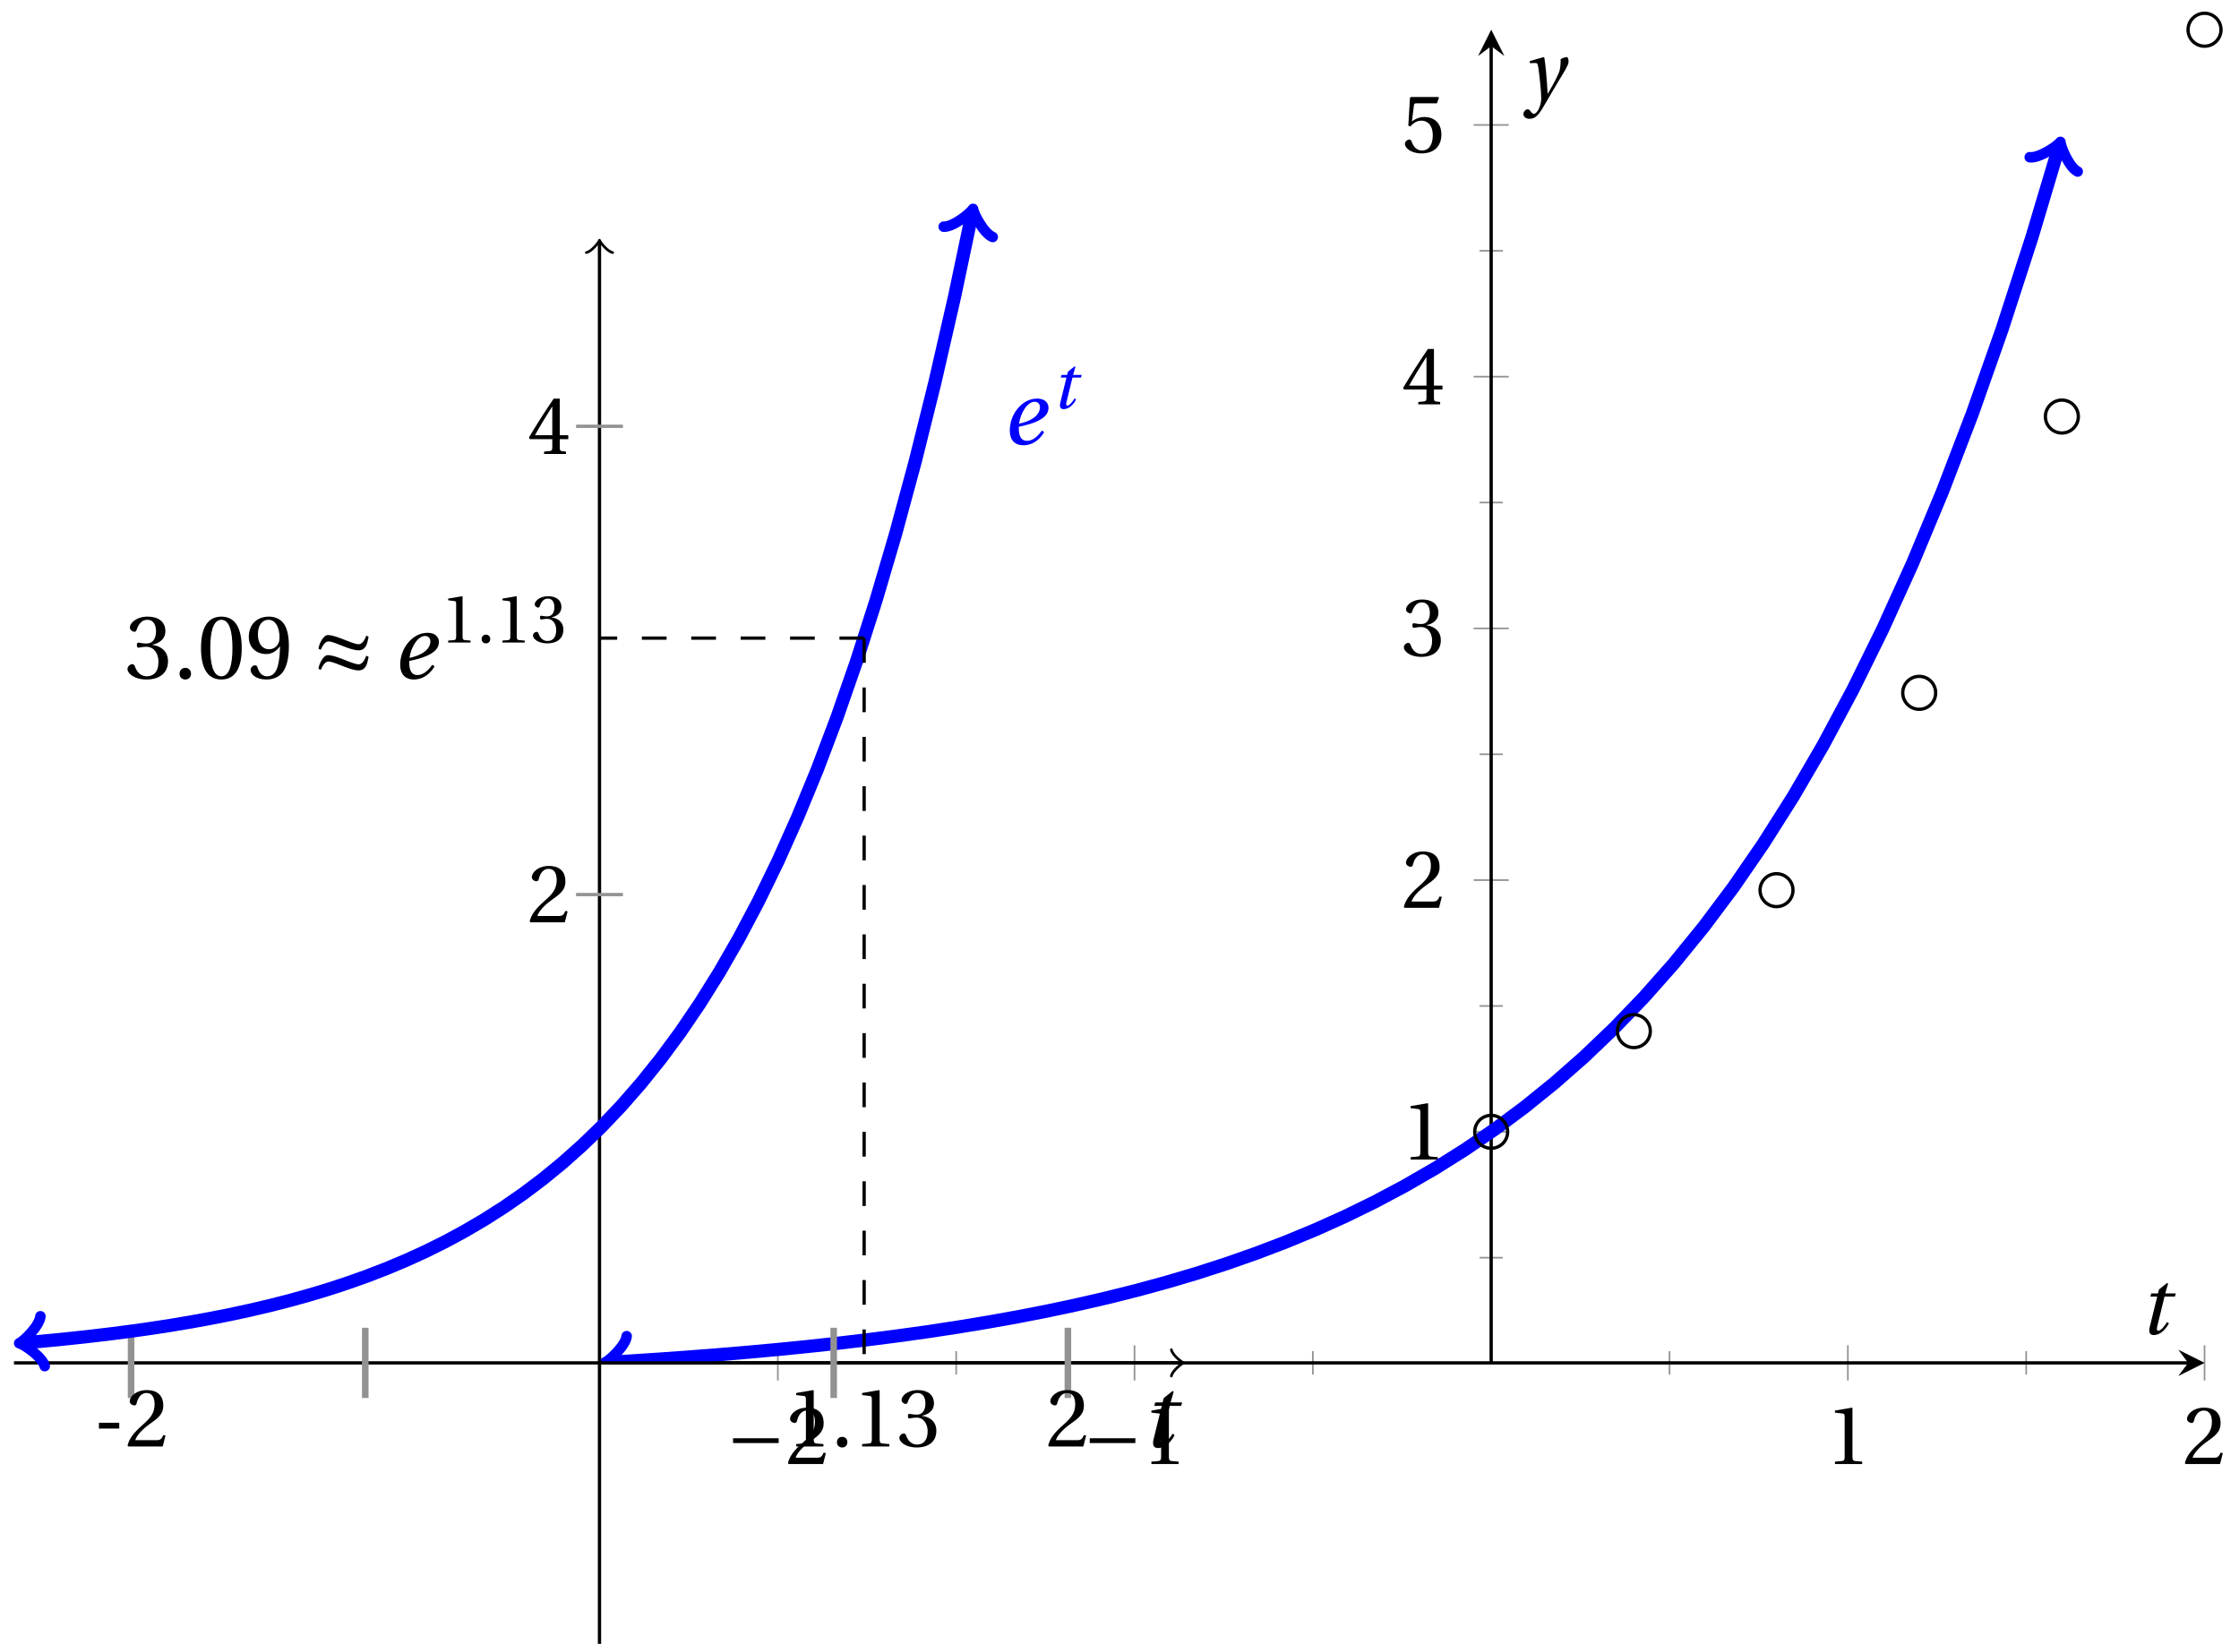 <svg xmlns="http://www.w3.org/2000/svg" xmlns:xlink="http://www.w3.org/1999/xlink" version="1.1" width="271" height="200" viewBox="0 0 271 200">
<defs>
<path id="font_1_1" d="M.635 .253V.311H.085V.253H.635Z"/>
<path id="font_2_5" d="M.485 .132 .457 .137C.436 .083 .416 .076 .376 .076H.12C.136 .128 .195 .199 .288 .266 .384 .336 .458 .381 .458 .493 .458 .632 .366 .68 .261 .68 .124 .68 .053 .597 .053 .545 .053 .511 .091 .495 .108 .495 .126 .495 .133 .505 .137 .522 .153 .59 .192 .645 .254 .645 .331 .645 .353 .58 .353 .507 .353 .4 .299 .34 .212 .263 .089 .156 .046 .088 .027 .01L.037 0H.451L.485 .132Z"/>
<path id="font_2_4" d="M.437 0V.029L.353 .036C.332 .038 .32 .046 .32 .085V.674L.315 .68 .109 .645V.62L.202 .609C.219 .607 .226 .599 .226 .57V.085C.226 .066 .223 .054 .217 .047 .212 .04 .204 .037 .193 .036L.109 .029V0H.437Z"/>
<path id="font_2_6" d="M.13 .366C.13 .349 .135 .338 .148 .338 .16 .338 .187 .348 .235 .348 .32 .348 .368 .271 .368 .184 .368 .065 .309 .023 .238 .023 .172 .023 .129 .073 .11 .129 .104 .148 .094 .157 .08 .157 .062 .157 .027 .138 .027 .102 .027 .059 .096-.012 .237-.012 .382-.012 .473 .061 .473 .189 .473 .323 .358 .363 .303 .368V.372C.357 .381 .444 .421 .444 .52 .444 .631 .357 .68 .25 .68 .118 .68 .053 .604 .053 .561 .053 .53 .088 .513 .102 .513 .115 .513 .123 .52 .127 .533 .149 .601 .187 .645 .243 .645 .322 .645 .341 .575 .341 .519 .341 .459 .32 .384 .235 .384 .187 .384 .16 .394 .148 .394 .135 .394 .13 .384 .13 .366Z"/>
<path id="font_2_7" d="M.3 .179V.077C.3 .043 .289 .037 .265 .035L.201 .029V0H.465V.029L.42 .034C.397 .037 .39 .043 .39 .077V.179H.493V.226H.39V.668H.317C.223 .53 .111 .356 .019 .2L.028 .179H.3M.091 .226C.151 .335 .221 .45 .298 .571H.3V.226H.091Z"/>
<path id="font_2_8" d="M.426 .592 .45 .66 .445 .668H.111L.101 .659 .081 .324 .105 .312C.147 .36 .188 .383 .242 .383 .306 .383 .376 .336 .376 .204 .376 .101 .334 .023 .247 .023 .177 .023 .141 .074 .121 .131 .116 .146 .107 .155 .093 .155 .073 .155 .04 .135 .04 .102 .04 .056 .11-.012 .24-.012 .405-.012 .48 .088 .48 .215 .48 .355 .392 .427 .273 .427 .218 .427 .159 .403 .127 .374L.125 .376 .148 .563C.151 .588 .158 .592 .177 .592H.426Z"/>
<clipPath id="clip_3">
<path transform="matrix(1,0,0,-1,72.561,164.995)" d="M0 0H194.268V161.394H0Z"/>
</clipPath>
<path id="font_4_2" d="M.428 .452 .439 .49H.312L.346 .609 .334 .616 .237 .539 .224 .49H.143L.132 .452H.215L.125 .086C.11 .029 .122-.012 .172-.012 .252-.012 .316 .054 .356 .129L.334 .146C.311 .107 .26 .04 .229 .04 .208 .04 .208 .063 .214 .088L.303 .452H.428Z"/>
<path id="font_4_3" d="M.071 .454 .074 .429 .142 .431C.164 .432 .169 .415 .177 .363 .188 .285 .21 .093 .21 .013 .21-.017 .208-.058 .186-.111 .168-.153 .142-.182 .122-.182 .107-.182 .096-.171 .081-.151 .069-.135 .061-.127 .046-.127 .02-.128-.005-.158-.005-.187-.005-.214 .024-.242 .068-.242 .153-.242 .19-.179 .278-.027 .298 .007 .358 .113 .42 .215 .477 .309 .54 .406 .54 .446 .54 .481 .529 .502 .522 .502 .503 .502 .469 .494 .444 .477 .445 .442 .443 .381 .431 .339 .415 .283 .356 .175 .29 .061H.287C.28 .214 .261 .425 .247 .498L.239 .502 .071 .454Z"/>
<path id="font_2_1" d="M.074 .286V.216H.319V.286H.074Z"/>
<path id="font_2_2" d="M.133-.012C.172-.012 .195 .015 .196 .051 .196 .088 .172 .116 .133 .116 .095 .116 .07 .088 .07 .051 .07 .015 .095-.012 .133-.012Z"/>
<path id="font_2_3" d="M.265 .645C.36 .645 .387 .497 .387 .334 .387 .171 .36 .023 .265 .023 .17 .023 .143 .171 .143 .334 .143 .497 .17 .645 .265 .645M.265 .68C.1 .68 .041 .534 .041 .334 .041 .134 .1-.012 .265-.012 .43-.012 .489 .134 .489 .334 .489 .534 .43 .68 .265 .68Z"/>
<path id="font_2_9" d="M.229 .268C.291 .268 .343 .303 .377 .352H.379C.379 .289 .374 .208 .356 .139 .338 .073 .303 .023 .239 .023 .171 .023 .146 .076 .131 .123 .127 .136 .12 .144 .103 .144 .084 .144 .056 .124 .056 .093 .056 .049 .109-.012 .23-.012 .311-.012 .373 .018 .411 .071 .452 .128 .477 .216 .477 .361 .477 .485 .452 .566 .413 .613 .375 .658 .32 .68 .256 .68 .128 .68 .036 .595 .036 .457 .036 .332 .126 .268 .229 .268M.259 .321C.181 .321 .136 .389 .136 .485 .136 .577 .177 .645 .255 .645 .335 .645 .374 .55 .374 .453 .374 .436 .373 .416 .367 .4 .351 .353 .312 .321 .259 .321Z"/>
<path id="font_1_2" d="M.527 .309C.607 .309 .623 .384 .633 .436L.638 .458 .613 .471C.595 .423 .566 .376 .53 .376 .458 .376 .286 .477 .189 .477 .138 .477 .092 .378 .086 .327L.111 .315C.132 .363 .161 .407 .196 .407 .263 .407 .429 .309 .527 .309M.527 .088C.607 .088 .623 .163 .633 .215L.638 .237 .613 .25C.595 .202 .566 .155 .53 .155 .458 .155 .286 .256 .189 .256 .138 .256 .092 .157 .086 .106L.111 .094C.132 .142 .161 .186 .196 .186 .263 .186 .429 .088 .527 .088Z"/>
<path id="font_4_1" d="M.435 .151C.399 .104 .345 .037 .27 .037 .2 .037 .179 .097 .179 .176 .179 .181 .179 .185 .18 .192 .348 .226 .421 .266 .464 .306 .499 .341 .506 .374 .506 .402 .506 .455 .464 .502 .382 .502 .292 .502 .218 .456 .163 .388 .11 .323 .08 .236 .08 .152 .08 .012 .171-.012 .229-.012 .302-.012 .39 .02 .458 .131L.435 .151M.182 .226C.199 .347 .274 .467 .354 .467 .389 .467 .412 .443 .412 .408 .412 .338 .351 .262 .182 .226Z"/>
</defs>
<path transform="matrix(1,0,0,-1,72.561,164.995)" stroke-width=".199" stroke-linecap="butt" stroke-miterlimit="10" stroke-linejoin="miter" fill="none" stroke="#929292" d="M0-1.417V1.417M43.171-1.417V1.417M86.341-1.417V1.417M129.512-1.417V1.417M172.682-1.417V1.417"/>
<path transform="matrix(1,0,0,-1,72.561,164.995)" stroke-width=".199" stroke-linecap="butt" stroke-miterlimit="10" stroke-linejoin="miter" fill="none" stroke="#929292" d="M21.585-2.126V2.126M64.756-2.126V2.126M151.097-2.126V2.126M194.268-2.126V2.126"/>
<path transform="matrix(1,0,0,-1,72.561,164.995)" stroke-width=".199" stroke-linecap="butt" stroke-miterlimit="10" stroke-linejoin="miter" fill="none" stroke="#929292" d="M106.509 12.735H109.344M106.509 43.209H109.344M106.509 73.683H109.344M106.509 104.157H109.344M106.509 134.631H109.344"/>
<path transform="matrix(1,0,0,-1,72.561,164.995)" stroke-width=".199" stroke-linecap="butt" stroke-miterlimit="10" stroke-linejoin="miter" fill="none" stroke="#929292" d="M105.8 27.972H110.052M105.8 58.446H110.052M105.8 88.92H110.052M105.8 119.394H110.052M105.8 149.868H110.052"/>
<path transform="matrix(1,0,0,-1,72.561,164.995)" stroke-width=".399" stroke-linecap="butt" stroke-miterlimit="10" stroke-linejoin="miter" fill="none" stroke="#000000" d="M0 0H192.275"/>
<path transform="matrix(1,0,0,-1,264.846,164.995)" d="M1.993 0-1.196 1.594 0 0-1.196-1.594"/>
<path transform="matrix(1,0,0,-1,72.561,164.995)" stroke-width=".399" stroke-linecap="butt" stroke-miterlimit="10" stroke-linejoin="miter" fill="none" stroke="#000000" d="M107.926 0V159.402"/>
<path transform="matrix(0,-1,-1,-0,180.493,5.584)" d="M1.993 0-1.196 1.594 0 0-1.196-1.594"/>
<use data-text="&#x2212;" xlink:href="#font_1_1" transform="matrix(10.037,0,0,-10.037,87.874,177.241)"/>
<use data-text="2" xlink:href="#font_2_5" transform="matrix(10.037,0,0,-10.037,95.095,177.241)"/>
<use data-text="&#x2212;" xlink:href="#font_1_1" transform="matrix(10.037,0,0,-10.037,131.047,177.241)"/>
<use data-text="1" xlink:href="#font_2_4" transform="matrix(10.037,0,0,-10.037,138.268,177.241)"/>
<use data-text="1" xlink:href="#font_2_4" transform="matrix(10.037,0,0,-10.037,221.003,177.241)"/>
<use data-text="2" xlink:href="#font_2_5" transform="matrix(10.037,0,0,-10.037,264.176,177.241)"/>
<use data-text="1" xlink:href="#font_2_4" transform="matrix(10.037,0,0,-10.037,169.644,140.381)"/>
<use data-text="2" xlink:href="#font_2_5" transform="matrix(10.037,0,0,-10.037,169.644,109.906)"/>
<use data-text="3" xlink:href="#font_2_6" transform="matrix(10.037,0,0,-10.037,169.644,79.403)"/>
<use data-text="4" xlink:href="#font_2_7" transform="matrix(10.037,0,0,-10.037,169.644,48.954)"/>
<use data-text="5" xlink:href="#font_2_8" transform="matrix(10.037,0,0,-10.037,169.644,18.451)"/>
<g clip-path="url(#clip_3)">
<path transform="matrix(1,0,0,-1,72.561,164.995)" stroke-width="1.594" stroke-linecap="butt" stroke-miterlimit="10" stroke-linejoin="miter" fill="none" stroke="#0000ff" d="M1.203 .073 3.612 .218 7.224 .456 10.837 .714 14.449 .994 18.061 1.299 21.673 1.631 25.285 1.991 28.898 2.384 32.51 2.811 36.122 3.274 39.734 3.777 43.347 4.326 46.959 4.923 50.571 5.57 54.183 6.274 57.795 7.042 61.408 7.874 65.02 8.779 68.632 9.764 72.244 10.833 75.856 11.998 79.469 13.266 83.081 14.641 86.693 16.137 90.305 17.762 93.918 19.533 97.53 21.456 101.142 23.544 104.754 25.818 108.366 28.284 111.979 30.97 115.591 33.891 119.203 37.067 122.815 40.52 126.427 44.274 130.04 48.356 133.652 52.794 137.264 57.619 140.876 62.867 144.488 68.571 148.101 74.774 151.713 81.518 155.325 88.85 158.937 96.822 162.55 105.492 166.162 114.914 169.774 125.161 173.386 136.302 176.654 147.261"/>
<path transform="matrix(-.998,.06,.06,.998,73.764,164.922)" stroke-width="1.275" stroke-linecap="round" stroke-linejoin="round" fill="none" stroke="#0000ff" d="M-2.271 3.029C-2.082 1.893 0 .189 .568 0 0-.189-2.082-1.893-2.271-3.029"/>
<path transform="matrix(.286,-.958,-.958,-.286,249.224,17.725)" stroke-width="1.275" stroke-linecap="round" stroke-linejoin="round" fill="none" stroke="#0000ff" d="M-2.271 3.029C-2.082 1.893 0 .189 .568 0 0-.189-2.082-1.893-2.271-3.029"/>
</g>
<path transform="matrix(1,0,0,-1,72.561,164.995)" stroke-width=".399" stroke-linecap="butt" stroke-miterlimit="10" stroke-linejoin="miter" fill="none" stroke="#000000" d="M109.919 27.972C109.919 29.073 109.027 29.965 107.926 29.965 106.826 29.965 105.934 29.073 105.934 27.972 105.934 26.872 106.826 25.98 107.926 25.98 109.027 25.98 109.919 26.872 109.919 27.972ZM107.926 27.972"/>
<path transform="matrix(1,0,0,-1,72.561,164.995)" stroke-width=".399" stroke-linecap="butt" stroke-miterlimit="10" stroke-linejoin="miter" fill="none" stroke="#000000" d="M127.187 40.162C127.187 41.262 126.295 42.154 125.195 42.154 124.094 42.154 123.202 41.262 123.202 40.162 123.202 39.061 124.094 38.169 125.195 38.169 126.295 38.169 127.187 39.061 127.187 40.162ZM125.195 40.162"/>
<path transform="matrix(1,0,0,-1,72.561,164.995)" stroke-width=".399" stroke-linecap="butt" stroke-miterlimit="10" stroke-linejoin="miter" fill="none" stroke="#000000" d="M144.455 57.227C144.455 58.328 143.563 59.22 142.463 59.22 141.362 59.22 140.47 58.328 140.47 57.227 140.47 56.127 141.362 55.235 142.463 55.235 143.563 55.235 144.455 56.127 144.455 57.227ZM142.463 57.227"/>
<path transform="matrix(1,0,0,-1,72.561,164.995)" stroke-width=".399" stroke-linecap="butt" stroke-miterlimit="10" stroke-linejoin="miter" fill="none" stroke="#000000" d="M161.724 81.119C161.724 82.219 160.832 83.111 159.731 83.111 158.631 83.111 157.739 82.219 157.739 81.119 157.739 80.018 158.631 79.126 159.731 79.126 160.832 79.126 161.724 80.018 161.724 81.119ZM159.731 81.119"/>
<path transform="matrix(1,0,0,-1,72.561,164.995)" stroke-width=".399" stroke-linecap="butt" stroke-miterlimit="10" stroke-linejoin="miter" fill="none" stroke="#000000" d="M178.992 114.567C178.992 115.667 178.1 116.559 176.999 116.559 175.899 116.559 175.007 115.667 175.007 114.567 175.007 113.466 175.899 112.574 176.999 112.574 178.1 112.574 178.992 113.466 178.992 114.567ZM176.999 114.567"/>
<path transform="matrix(1,0,0,-1,72.561,164.995)" stroke-width=".399" stroke-linecap="butt" stroke-miterlimit="10" stroke-linejoin="miter" fill="none" stroke="#000000" d="M196.26 161.394C196.26 162.495 195.368 163.387 194.268 163.387 193.167 163.387 192.275 162.495 192.275 161.394 192.275 160.294 193.167 159.402 194.268 159.402 195.368 159.402 196.26 160.294 196.26 161.394ZM194.268 161.394"/>
<path transform="matrix(1,0,0,-1,72.561,164.995)" stroke-width=".399" stroke-linecap="butt" stroke-miterlimit="10" stroke-linejoin="miter" fill="none" stroke="#000000" d=""/>
<use data-text="t" xlink:href="#font_4_2" transform="matrix(10.037,0,0,-10.037,258.944,161.509)"/>
<use data-text="y" xlink:href="#font_4_3" transform="matrix(10.037,0,0,-10.037,184.436,11.954)"/>
<path transform="matrix(1,0,0,-1,72.56,164.995)" stroke-width=".399" stroke-linecap="butt" stroke-miterlimit="10" stroke-linejoin="miter" fill="none" stroke="#000000" d="M-70.867 0H70.409"/>
<path transform="matrix(1,0,0,-1,142.972,164.995)" stroke-width=".319" stroke-linecap="round" stroke-linejoin="round" fill="none" stroke="#000000" d="M-1.196 1.594C-1.096 .996 0 .1 .299 0 0-.1-1.096-.996-1.196-1.594"/>
<path transform="matrix(1,0,0,-1,72.56,164.995)" stroke-width=".399" stroke-linecap="butt" stroke-miterlimit="10" stroke-linejoin="miter" fill="none" stroke="#000000" d="M0-34.016V135.606"/>
<path transform="matrix(0,-1,-1,-0,72.56,29.38)" stroke-width=".319" stroke-linecap="round" stroke-linejoin="round" fill="none" stroke="#000000" d="M-1.196 1.594C-1.096 .996 0 .1 .299 0 0-.1-1.096-.996-1.196-1.594"/>
<use data-text="t" xlink:href="#font_4_2" transform="matrix(10.999,0,0,-10.999,138.253,175.174)"/>
<path transform="matrix(1,0,0,-1,72.56,164.995)" stroke-width=".797" stroke-linecap="butt" stroke-miterlimit="10" stroke-linejoin="miter" fill="none" stroke="#929292" d="M-56.694 4.252V-4.252"/>
<path transform="matrix(1,0,0,-1,72.56,164.995)" stroke-width=".797" stroke-linecap="butt" stroke-miterlimit="10" stroke-linejoin="miter" fill="none" stroke="#929292" d="M-28.347 4.252V-4.252"/>
<path transform="matrix(1,0,0,-1,72.56,164.995)" stroke-width=".797" stroke-linecap="butt" stroke-miterlimit="10" stroke-linejoin="miter" fill="none" stroke="#929292" d="M28.347 4.252V-4.252"/>
<path transform="matrix(1,0,0,-1,72.56,164.995)" stroke-width=".797" stroke-linecap="butt" stroke-miterlimit="10" stroke-linejoin="miter" fill="none" stroke="#929292" d="M56.694 4.252V-4.252"/>
<use data-text="-" xlink:href="#font_2_1" transform="matrix(10.037,0,0,-10.037,11.232,175.115)"/>
<use data-text="2" xlink:href="#font_2_5" transform="matrix(10.037,0,0,-10.037,15.166,175.115)"/>
<use data-text="2" xlink:href="#font_2_5" transform="matrix(10.037,0,0,-10.037,126.595,175.115)"/>
<path transform="matrix(1,0,0,-1,72.56,164.995)" stroke-width=".399" stroke-linecap="butt" stroke-miterlimit="10" stroke-linejoin="miter" fill="none" stroke="#929292" d="M2.835 56.694H-2.835"/>
<use data-text="2" xlink:href="#font_2_5" transform="matrix(10.037,0,0,-10.037,63.836,111.658)"/>
<path transform="matrix(1,0,0,-1,72.56,164.995)" stroke-width=".399" stroke-linecap="butt" stroke-miterlimit="10" stroke-linejoin="miter" fill="none" stroke="#929292" d="M2.835 113.387H-2.835"/>
<use data-text="4" xlink:href="#font_2_7" transform="matrix(10.037,0,0,-10.037,63.836,54.961)"/>
<path transform="matrix(1,0,0,-1,72.56,164.995)" stroke-width="1.594" stroke-linecap="butt" stroke-miterlimit="10" stroke-linejoin="miter" fill="none" stroke="#0000ff" d="M-69.666 2.428-68.495 2.529-66.124 2.75-63.752 2.991-61.381 3.252-59.009 3.536-56.637 3.844-54.266 4.179-51.894 4.545-49.523 4.942-47.151 5.373-44.779 5.841-42.408 6.351-40.036 6.904-37.665 7.508-35.293 8.163-32.921 8.874-30.55 9.651-28.178 10.493-25.806 11.409-23.435 12.404-21.063 13.485-18.692 14.661-16.32 15.943-13.948 17.335-11.577 18.847-9.205 20.491-6.834 22.28-4.462 24.223-2.09 26.338 .281 28.629 2.653 31.126 5.024 33.843 7.396 36.796 9.768 40.006 12.139 43.497 14.511 47.292 16.882 51.419 19.254 55.905 21.626 60.784 23.997 66.088 26.369 71.855 28.74 78.125 31.112 84.941 33.484 92.354 35.855 100.414 38.227 109.173 40.598 118.701 42.97 129.056 45.093 139.142"/>
<path transform="matrix(-.996,.086,.086,.996,2.89,162.567)" stroke-width="1.275" stroke-linecap="round" stroke-linejoin="round" fill="none" stroke="#0000ff" d="M-2.271 3.029C-2.082 1.893 0 .189 .568 0 0-.189-2.082-1.893-2.271-3.029"/>
<path transform="matrix(.206,-.979,-.979,-.206,117.655,25.844)" stroke-width="1.275" stroke-linecap="round" stroke-linejoin="round" fill="none" stroke="#0000ff" d="M-2.271 3.029C-2.082 1.893 0 .189 .568 0 0-.189-2.082-1.893-2.271-3.029"/>
<path transform="matrix(1,0,0,-1,72.56,164.995)" stroke-width=".399" stroke-linecap="butt" stroke-dasharray="2.989,2.989" stroke-miterlimit="10" stroke-linejoin="miter" fill="none" stroke="#000000" d="M32.032 87.743V0"/>
<path transform="matrix(1,0,0,-1,72.56,164.995)" stroke-width=".399" stroke-linecap="butt" stroke-dasharray="2.989,2.989" stroke-miterlimit="10" stroke-linejoin="miter" fill="none" stroke="#000000" d="M32.032 87.743H0"/>
<use data-text="1" xlink:href="#font_2_4" transform="matrix(10.037,0,0,-10.037,95.277,175.115)"/>
<use data-text="." xlink:href="#font_2_2" transform="matrix(10.037,0,0,-10.037,100.597,175.115)"/>
<use data-text="1" xlink:href="#font_2_4" transform="matrix(10.037,0,0,-10.037,103.256,175.115)"/>
<use data-text="3" xlink:href="#font_2_6" transform="matrix(10.037,0,0,-10.037,108.586,175.115)"/>
<use data-text="3" xlink:href="#font_2_6" transform="matrix(10.999,0,0,-10.999,15.133,82.13)"/>
<use data-text="." xlink:href="#font_2_2" transform="matrix(10.999,0,0,-10.999,20.963,82.13)"/>
<use data-text="0" xlink:href="#font_2_3" transform="matrix(10.999,0,0,-10.999,23.878,82.13)"/>
<use data-text="9" xlink:href="#font_2_9" transform="matrix(10.999,0,0,-10.999,29.718,82.13)"/>
<use data-text="&#x2248;" xlink:href="#font_1_2" transform="matrix(10.999,0,0,-10.999,37.599,82.13)"/>
<use data-text="e" xlink:href="#font_4_1" transform="matrix(10.999,0,0,-10.999,47.56,82.13)"/>
<use data-text="1" xlink:href="#font_2_4" transform="matrix(8.25,0,0,-8.25,53.347,77.79)"/>
<use data-text="." xlink:href="#font_2_2" transform="matrix(8.25,0,0,-8.25,57.719,77.79)"/>
<use data-text="1" xlink:href="#font_2_4" transform="matrix(8.25,0,0,-8.25,59.905,77.79)"/>
<use data-text="3" xlink:href="#font_2_6" transform="matrix(8.25,0,0,-8.25,64.286,77.79)"/>
<use data-text="e" xlink:href="#font_4_1" transform="matrix(10.999,0,0,-10.999,121.342,53.775)" fill="#0000ff"/>
<use data-text="t" xlink:href="#font_4_2" transform="matrix(8.25,0,0,-8.25,127.309,49.435)" fill="#0000ff"/>
</svg>
